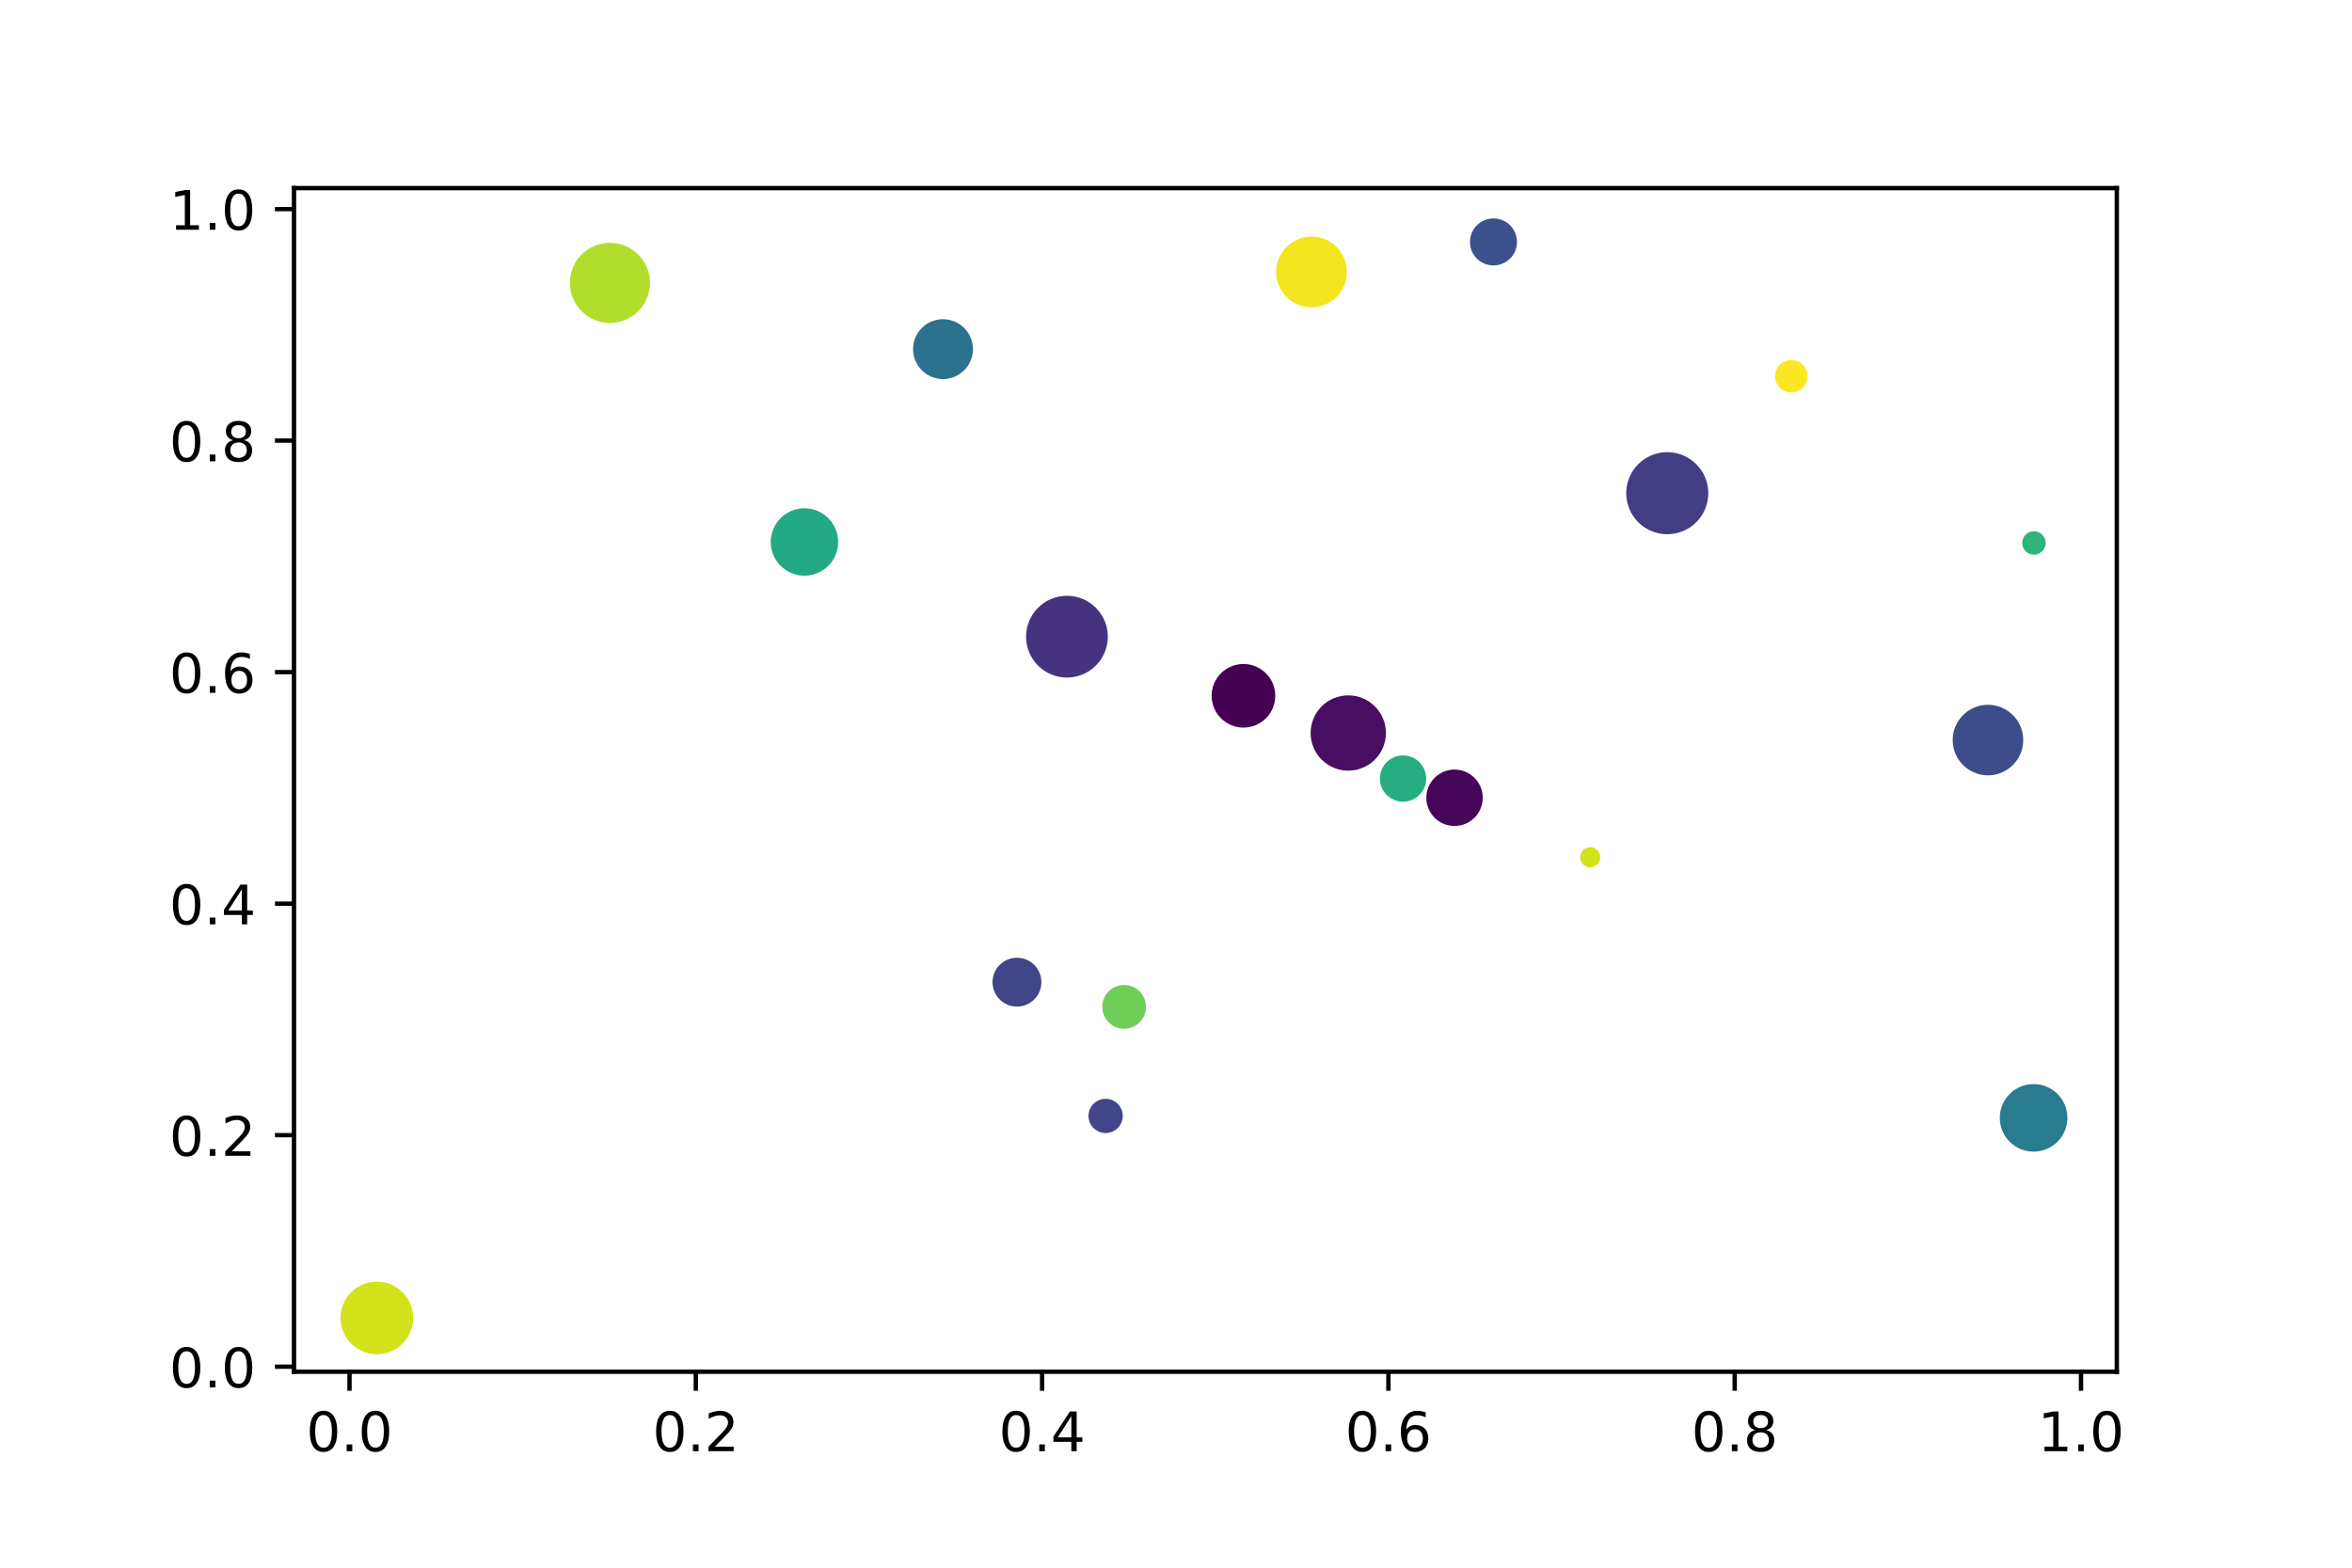<?xml version="1.0" encoding="utf-8" standalone="no"?>
<!DOCTYPE svg PUBLIC "-//W3C//DTD SVG 1.1//EN"
  "http://www.w3.org/Graphics/SVG/1.1/DTD/svg11.dtd">
<!-- Created with matplotlib (https://matplotlib.org/) -->
<svg height="288pt" version="1.1" viewBox="0 0 432 288" width="432pt" xmlns="http://www.w3.org/2000/svg" xmlns:xlink="http://www.w3.org/1999/xlink">
 <defs>
  <style type="text/css">*{stroke-linecap:butt;stroke-linejoin:round;}</style>
 </defs>
 <g id="figure_1">
  <g id="patch_1">
   <path d="M 0 288 
L 432 288 
L 432 0 
L 0 0 
z
" style="fill:#ffffff;"/>
  </g>
  <g id="axes_1">
   <g id="patch_2">
    <path d="M 54 252 
L 388.8 252 
L 388.8 34.56 
L 54 34.56 
z
" style="fill:#ffffff;"/>
   </g>
   <g id="PathCollection_1">
    <path clip-path="url(#p6b534a8c06)" d="M 329.017 71.619 
C 329.679 71.619 330.314 71.357 330.782 70.889 
C 331.25 70.421 331.513 69.786 331.513 69.124 
C 331.513 68.462 331.25 67.827 330.782 67.359 
C 330.314 66.891 329.679 66.628 329.017 66.628 
C 328.355 66.628 327.721 66.891 327.253 67.359 
C 326.785 67.827 326.522 68.462 326.522 69.124 
C 326.522 69.786 326.785 70.421 327.253 70.889 
C 327.721 71.357 328.355 71.619 329.017 71.619 
z
" style="fill:#fde725;stroke:#fde725;"/>
    <path clip-path="url(#p6b534a8c06)" d="M 274.312 48.262 
C 275.325 48.262 276.296 47.859 277.012 47.143 
C 277.728 46.427 278.13 45.456 278.13 44.444 
C 278.13 43.431 277.728 42.46 277.012 41.744 
C 276.296 41.028 275.325 40.626 274.312 40.626 
C 273.299 40.626 272.328 41.028 271.612 41.744 
C 270.896 42.46 270.494 43.431 270.494 44.444 
C 270.494 45.456 270.896 46.427 271.612 47.143 
C 272.328 47.859 273.299 48.262 274.312 48.262 
z
" style="fill:#3b518b;stroke:#3b518b;"/>
    <path clip-path="url(#p6b534a8c06)" d="M 306.23 97.645 
C 308.097 97.645 309.888 96.903 311.208 95.583 
C 312.528 94.263 313.27 92.472 313.27 90.605 
C 313.27 88.738 312.528 86.948 311.208 85.628 
C 309.888 84.308 308.097 83.566 306.23 83.566 
C 304.363 83.566 302.573 84.308 301.253 85.628 
C 299.933 86.948 299.191 88.738 299.191 90.605 
C 299.191 92.472 299.933 94.263 301.253 95.583 
C 302.573 96.903 304.363 97.645 306.23 97.645 
z
" style="fill:#433d84;stroke:#433d84;"/>
    <path clip-path="url(#p6b534a8c06)" d="M 292.08 158.835 
C 292.437 158.835 292.779 158.693 293.032 158.441 
C 293.285 158.188 293.427 157.845 293.427 157.488 
C 293.427 157.131 293.285 156.788 293.032 156.535 
C 292.779 156.283 292.437 156.141 292.08 156.141 
C 291.722 156.141 291.38 156.283 291.127 156.535 
C 290.874 156.788 290.732 157.131 290.732 157.488 
C 290.732 157.845 290.874 158.188 291.127 158.441 
C 291.38 158.693 291.722 158.835 292.08 158.835 
z
" style="fill:#d2e21b;stroke:#d2e21b;"/>
    <path clip-path="url(#p6b534a8c06)" d="M 173.206 69.138 
C 174.531 69.138 175.803 68.611 176.74 67.674 
C 177.678 66.736 178.205 65.465 178.205 64.139 
C 178.205 62.813 177.678 61.542 176.74 60.604 
C 175.803 59.667 174.531 59.14 173.206 59.14 
C 171.88 59.14 170.608 59.667 169.671 60.604 
C 168.733 61.542 168.206 62.813 168.206 64.139 
C 168.206 65.465 168.733 66.736 169.671 67.674 
C 170.608 68.611 171.88 69.138 173.206 69.138 
z
" style="fill:#2c728e;stroke:#2c728e;"/>
    <path clip-path="url(#p6b534a8c06)" d="M 267.16 151.241 
C 268.402 151.241 269.593 150.748 270.471 149.87 
C 271.349 148.991 271.843 147.8 271.843 146.558 
C 271.843 145.316 271.349 144.125 270.471 143.247 
C 269.593 142.368 268.402 141.875 267.16 141.875 
C 265.918 141.875 264.726 142.368 263.848 143.247 
C 262.97 144.125 262.476 145.316 262.476 146.558 
C 262.476 147.8 262.97 148.991 263.848 149.87 
C 264.726 150.748 265.918 151.241 267.16 151.241 
z
" style="fill:#450559;stroke:#450559;"/>
    <path clip-path="url(#p6b534a8c06)" d="M 373.582 101.403 
C 374.021 101.403 374.442 101.228 374.752 100.918 
C 375.062 100.608 375.237 100.187 375.237 99.748 
C 375.237 99.309 375.062 98.888 374.752 98.577 
C 374.442 98.267 374.021 98.093 373.582 98.093 
C 373.143 98.093 372.722 98.267 372.412 98.577 
C 372.101 98.888 371.927 99.309 371.927 99.748 
C 371.927 100.187 372.101 100.608 372.412 100.918 
C 372.722 101.228 373.143 101.403 373.582 101.403 
z
" style="fill:#2fb47c;stroke:#2fb47c;"/>
    <path clip-path="url(#p6b534a8c06)" d="M 228.388 133.166 
C 229.805 133.166 231.165 132.603 232.167 131.601 
C 233.169 130.599 233.732 129.239 233.732 127.822 
C 233.732 126.405 233.169 125.046 232.167 124.044 
C 231.165 123.042 229.805 122.479 228.388 122.479 
C 226.971 122.479 225.612 123.042 224.61 124.044 
C 223.608 125.046 223.045 126.405 223.045 127.822 
C 223.045 129.239 223.608 130.599 224.61 131.601 
C 225.612 132.603 226.971 133.166 228.388 133.166 
z
" style="fill:#440154;stroke:#440154;"/>
    <path clip-path="url(#p6b534a8c06)" d="M 147.754 105.26 
C 149.264 105.26 150.712 104.66 151.779 103.593 
C 152.847 102.525 153.447 101.077 153.447 99.567 
C 153.447 98.057 152.847 96.609 151.779 95.542 
C 150.712 94.474 149.264 93.874 147.754 93.874 
C 146.244 93.874 144.796 94.474 143.728 95.542 
C 142.661 96.609 142.061 98.057 142.061 99.567 
C 142.061 101.077 142.661 102.525 143.728 103.593 
C 144.796 104.66 146.244 105.26 147.754 105.26 
z
" style="fill:#23a983;stroke:#23a983;"/>
    <path clip-path="url(#p6b534a8c06)" d="M 247.641 141.078 
C 249.343 141.078 250.975 140.402 252.178 139.198 
C 253.382 137.995 254.058 136.363 254.058 134.661 
C 254.058 132.959 253.382 131.327 252.178 130.124 
C 250.975 128.92 249.343 128.244 247.641 128.244 
C 245.939 128.244 244.307 128.92 243.104 130.124 
C 241.9 131.327 241.224 132.959 241.224 134.661 
C 241.224 136.363 241.9 137.995 243.104 139.198 
C 244.307 140.402 245.939 141.078 247.641 141.078 
z
" style="fill:#470e61;stroke:#470e61;"/>
    <path clip-path="url(#p6b534a8c06)" d="M 203.073 207.656 
C 203.777 207.656 204.451 207.376 204.948 206.879 
C 205.446 206.382 205.725 205.707 205.725 205.004 
C 205.725 204.301 205.446 203.627 204.948 203.129 
C 204.451 202.632 203.777 202.353 203.073 202.353 
C 202.37 202.353 201.696 202.632 201.199 203.129 
C 200.701 203.627 200.422 204.301 200.422 205.004 
C 200.422 205.707 200.701 206.382 201.199 206.879 
C 201.696 207.376 202.37 207.656 203.073 207.656 
z
" style="fill:#404688;stroke:#404688;"/>
    <path clip-path="url(#p6b534a8c06)" d="M 206.476 188.494 
C 207.41 188.494 208.305 188.123 208.965 187.463 
C 209.625 186.803 209.996 185.908 209.996 184.975 
C 209.996 184.041 209.625 183.146 208.965 182.486 
C 208.305 181.826 207.41 181.455 206.476 181.455 
C 205.543 181.455 204.648 181.826 203.988 182.486 
C 203.328 183.146 202.957 184.041 202.957 184.975 
C 202.957 185.908 203.328 186.803 203.988 187.463 
C 204.648 188.123 205.543 188.494 206.476 188.494 
z
" style="fill:#6ece58;stroke:#6ece58;"/>
    <path clip-path="url(#p6b534a8c06)" d="M 240.892 55.955 
C 242.483 55.955 244.008 55.323 245.132 54.199 
C 246.257 53.074 246.888 51.549 246.888 49.959 
C 246.888 48.369 246.257 46.844 245.132 45.719 
C 244.008 44.595 242.483 43.963 240.892 43.963 
C 239.302 43.963 237.777 44.595 236.653 45.719 
C 235.528 46.844 234.897 48.369 234.897 49.959 
C 234.897 51.549 235.528 53.074 236.653 54.199 
C 237.777 55.323 239.302 55.955 240.892 55.955 
z
" style="fill:#f1e51d;stroke:#f1e51d;"/>
    <path clip-path="url(#p6b534a8c06)" d="M 373.516 211.07 
C 375.03 211.07 376.482 210.469 377.552 209.398 
C 378.623 208.327 379.225 206.875 379.225 205.361 
C 379.225 203.847 378.623 202.395 377.552 201.324 
C 376.482 200.254 375.03 199.652 373.516 199.652 
C 372.002 199.652 370.549 200.254 369.479 201.324 
C 368.408 202.395 367.807 203.847 367.807 205.361 
C 367.807 206.875 368.408 208.327 369.479 209.398 
C 370.549 210.469 372.002 211.07 373.516 211.07 
z
" style="fill:#297b8e;stroke:#297b8e;"/>
    <path clip-path="url(#p6b534a8c06)" d="M 257.702 146.78 
C 258.696 146.78 259.651 146.385 260.354 145.681 
C 261.057 144.978 261.453 144.024 261.453 143.029 
C 261.453 142.034 261.057 141.08 260.354 140.377 
C 259.651 139.673 258.696 139.278 257.702 139.278 
C 256.707 139.278 255.753 139.673 255.049 140.377 
C 254.346 141.08 253.951 142.034 253.951 143.029 
C 253.951 144.024 254.346 144.978 255.049 145.681 
C 255.753 146.385 256.707 146.78 257.702 146.78 
z
" style="fill:#26ad81;stroke:#26ad81;"/>
    <path clip-path="url(#p6b534a8c06)" d="M 195.968 123.974 
C 197.828 123.974 199.611 123.236 200.926 121.921 
C 202.24 120.606 202.979 118.823 202.979 116.964 
C 202.979 115.105 202.24 113.321 200.926 112.007 
C 199.611 110.692 197.828 109.953 195.968 109.953 
C 194.109 109.953 192.326 110.692 191.011 112.007 
C 189.697 113.321 188.958 115.105 188.958 116.964 
C 188.958 118.823 189.697 120.606 191.011 121.921 
C 192.326 123.236 194.109 123.974 195.968 123.974 
z
" style="fill:#46337f;stroke:#46337f;"/>
    <path clip-path="url(#p6b534a8c06)" d="M 69.218 248.288 
C 70.855 248.288 72.425 247.638 73.582 246.48 
C 74.74 245.323 75.39 243.753 75.39 242.116 
C 75.39 240.48 74.74 238.91 73.582 237.752 
C 72.425 236.595 70.855 235.945 69.218 235.945 
C 67.581 235.945 66.012 236.595 64.854 237.752 
C 63.697 238.91 63.047 240.48 63.047 242.116 
C 63.047 243.753 63.697 245.323 64.854 246.48 
C 66.012 247.638 67.581 248.288 69.218 248.288 
z
" style="fill:#d2e21b;stroke:#d2e21b;"/>
    <path clip-path="url(#p6b534a8c06)" d="M 186.788 184.422 
C 187.845 184.422 188.86 184.002 189.608 183.254 
C 190.356 182.506 190.776 181.492 190.776 180.434 
C 190.776 179.377 190.356 178.362 189.608 177.614 
C 188.86 176.866 187.845 176.446 186.788 176.446 
C 185.73 176.446 184.715 176.866 183.967 177.614 
C 183.22 178.362 182.799 179.377 182.799 180.434 
C 182.799 181.492 183.22 182.506 183.967 183.254 
C 184.715 184.002 185.73 184.422 186.788 184.422 
z
" style="fill:#414487;stroke:#414487;"/>
    <path clip-path="url(#p6b534a8c06)" d="M 112.028 58.829 
C 113.848 58.829 115.593 58.106 116.88 56.819 
C 118.167 55.532 118.89 53.786 118.89 51.967 
C 118.89 50.147 118.167 48.401 116.88 47.114 
C 115.593 45.827 113.848 45.104 112.028 45.104 
C 110.208 45.104 108.462 45.827 107.175 47.114 
C 105.889 48.401 105.166 50.147 105.166 51.967 
C 105.166 53.786 105.889 55.532 107.175 56.819 
C 108.462 58.106 110.208 58.829 112.028 58.829 
z
" style="fill:#b2dd2d;stroke:#b2dd2d;"/>
    <path clip-path="url(#p6b534a8c06)" d="M 365.138 141.936 
C 366.723 141.936 368.244 141.306 369.365 140.184 
C 370.487 139.063 371.117 137.542 371.117 135.957 
C 371.117 134.371 370.487 132.85 369.365 131.729 
C 368.244 130.607 366.723 129.977 365.138 129.977 
C 363.552 129.977 362.031 130.607 360.91 131.729 
C 359.788 132.85 359.158 134.371 359.158 135.957 
C 359.158 137.542 359.788 139.063 360.91 140.184 
C 362.031 141.306 363.552 141.936 365.138 141.936 
z
" style="fill:#3d4d8a;stroke:#3d4d8a;"/>
   </g>
   <g id="matplotlib.axis_1">
    <g id="xtick_1">
     <g id="line2d_1">
      <defs>
       <path d="M 0 0 
L 0 3.5 
" id="m9244e9e258" style="stroke:#000000;stroke-width:0.8;"/>
      </defs>
      <g>
       <use style="stroke:#000000;stroke-width:0.8;" x="64.195" xlink:href="#m9244e9e258" y="252"/>
      </g>
     </g>
     <g id="text_1">
      <!-- 0.0 -->
      <g transform="translate(56.243 266.598)scale(0.1 -0.1)">
       <defs>
        <path d="M 31.781 66.406 
Q 24.172 66.406 20.328 58.906 
Q 16.5 51.422 16.5 36.375 
Q 16.5 21.391 20.328 13.891 
Q 24.172 6.391 31.781 6.391 
Q 39.453 6.391 43.281 13.891 
Q 47.125 21.391 47.125 36.375 
Q 47.125 51.422 43.281 58.906 
Q 39.453 66.406 31.781 66.406 
z
M 31.781 74.219 
Q 44.047 74.219 50.516 64.516 
Q 56.984 54.828 56.984 36.375 
Q 56.984 17.969 50.516 8.266 
Q 44.047 -1.422 31.781 -1.422 
Q 19.531 -1.422 13.062 8.266 
Q 6.594 17.969 6.594 36.375 
Q 6.594 54.828 13.062 64.516 
Q 19.531 74.219 31.781 74.219 
z
" id="DejaVuSans-48"/>
        <path d="M 10.688 12.406 
L 21 12.406 
L 21 0 
L 10.688 0 
z
" id="DejaVuSans-46"/>
       </defs>
       <use xlink:href="#DejaVuSans-48"/>
       <use x="63.623" xlink:href="#DejaVuSans-46"/>
       <use x="95.41" xlink:href="#DejaVuSans-48"/>
      </g>
     </g>
    </g>
    <g id="xtick_2">
     <g id="line2d_2">
      <g>
       <use style="stroke:#000000;stroke-width:0.8;" x="127.801" xlink:href="#m9244e9e258" y="252"/>
      </g>
     </g>
     <g id="text_2">
      <!-- 0.2 -->
      <g transform="translate(119.849 266.598)scale(0.1 -0.1)">
       <defs>
        <path d="M 19.188 8.297 
L 53.609 8.297 
L 53.609 0 
L 7.328 0 
L 7.328 8.297 
Q 12.938 14.109 22.625 23.891 
Q 32.328 33.688 34.812 36.531 
Q 39.547 41.844 41.422 45.531 
Q 43.312 49.219 43.312 52.781 
Q 43.312 58.594 39.234 62.25 
Q 35.156 65.922 28.609 65.922 
Q 23.969 65.922 18.812 64.312 
Q 13.672 62.703 7.812 59.422 
L 7.812 69.391 
Q 13.766 71.781 18.938 73 
Q 24.125 74.219 28.422 74.219 
Q 39.75 74.219 46.484 68.547 
Q 53.219 62.891 53.219 53.422 
Q 53.219 48.922 51.531 44.891 
Q 49.859 40.875 45.406 35.406 
Q 44.188 33.984 37.641 27.219 
Q 31.109 20.453 19.188 8.297 
z
" id="DejaVuSans-50"/>
       </defs>
       <use xlink:href="#DejaVuSans-48"/>
       <use x="63.623" xlink:href="#DejaVuSans-46"/>
       <use x="95.41" xlink:href="#DejaVuSans-50"/>
      </g>
     </g>
    </g>
    <g id="xtick_3">
     <g id="line2d_3">
      <g>
       <use style="stroke:#000000;stroke-width:0.8;" x="191.407" xlink:href="#m9244e9e258" y="252"/>
      </g>
     </g>
     <g id="text_3">
      <!-- 0.4 -->
      <g transform="translate(183.455 266.598)scale(0.1 -0.1)">
       <defs>
        <path d="M 37.797 64.312 
L 12.891 25.391 
L 37.797 25.391 
z
M 35.203 72.906 
L 47.609 72.906 
L 47.609 25.391 
L 58.016 25.391 
L 58.016 17.188 
L 47.609 17.188 
L 47.609 0 
L 37.797 0 
L 37.797 17.188 
L 4.891 17.188 
L 4.891 26.703 
z
" id="DejaVuSans-52"/>
       </defs>
       <use xlink:href="#DejaVuSans-48"/>
       <use x="63.623" xlink:href="#DejaVuSans-46"/>
       <use x="95.41" xlink:href="#DejaVuSans-52"/>
      </g>
     </g>
    </g>
    <g id="xtick_4">
     <g id="line2d_4">
      <g>
       <use style="stroke:#000000;stroke-width:0.8;" x="255.013" xlink:href="#m9244e9e258" y="252"/>
      </g>
     </g>
     <g id="text_4">
      <!-- 0.6 -->
      <g transform="translate(247.061 266.598)scale(0.1 -0.1)">
       <defs>
        <path d="M 33.016 40.375 
Q 26.375 40.375 22.484 35.828 
Q 18.609 31.297 18.609 23.391 
Q 18.609 15.531 22.484 10.953 
Q 26.375 6.391 33.016 6.391 
Q 39.656 6.391 43.531 10.953 
Q 47.406 15.531 47.406 23.391 
Q 47.406 31.297 43.531 35.828 
Q 39.656 40.375 33.016 40.375 
z
M 52.594 71.297 
L 52.594 62.312 
Q 48.875 64.062 45.094 64.984 
Q 41.312 65.922 37.594 65.922 
Q 27.828 65.922 22.672 59.328 
Q 17.531 52.734 16.797 39.406 
Q 19.672 43.656 24.016 45.922 
Q 28.375 48.188 33.594 48.188 
Q 44.578 48.188 50.953 41.516 
Q 57.328 34.859 57.328 23.391 
Q 57.328 12.156 50.688 5.359 
Q 44.047 -1.422 33.016 -1.422 
Q 20.359 -1.422 13.672 8.266 
Q 6.984 17.969 6.984 36.375 
Q 6.984 53.656 15.188 63.938 
Q 23.391 74.219 37.203 74.219 
Q 40.922 74.219 44.703 73.484 
Q 48.484 72.75 52.594 71.297 
z
" id="DejaVuSans-54"/>
       </defs>
       <use xlink:href="#DejaVuSans-48"/>
       <use x="63.623" xlink:href="#DejaVuSans-46"/>
       <use x="95.41" xlink:href="#DejaVuSans-54"/>
      </g>
     </g>
    </g>
    <g id="xtick_5">
     <g id="line2d_5">
      <g>
       <use style="stroke:#000000;stroke-width:0.8;" x="318.619" xlink:href="#m9244e9e258" y="252"/>
      </g>
     </g>
     <g id="text_5">
      <!-- 0.8 -->
      <g transform="translate(310.668 266.598)scale(0.1 -0.1)">
       <defs>
        <path d="M 31.781 34.625 
Q 24.75 34.625 20.719 30.859 
Q 16.703 27.094 16.703 20.516 
Q 16.703 13.922 20.719 10.156 
Q 24.75 6.391 31.781 6.391 
Q 38.812 6.391 42.859 10.172 
Q 46.922 13.969 46.922 20.516 
Q 46.922 27.094 42.891 30.859 
Q 38.875 34.625 31.781 34.625 
z
M 21.922 38.812 
Q 15.578 40.375 12.031 44.719 
Q 8.5 49.078 8.5 55.328 
Q 8.5 64.062 14.719 69.141 
Q 20.953 74.219 31.781 74.219 
Q 42.672 74.219 48.875 69.141 
Q 55.078 64.062 55.078 55.328 
Q 55.078 49.078 51.531 44.719 
Q 48 40.375 41.703 38.812 
Q 48.828 37.156 52.797 32.312 
Q 56.781 27.484 56.781 20.516 
Q 56.781 9.906 50.312 4.234 
Q 43.844 -1.422 31.781 -1.422 
Q 19.734 -1.422 13.25 4.234 
Q 6.781 9.906 6.781 20.516 
Q 6.781 27.484 10.781 32.312 
Q 14.797 37.156 21.922 38.812 
z
M 18.312 54.391 
Q 18.312 48.734 21.844 45.562 
Q 25.391 42.391 31.781 42.391 
Q 38.141 42.391 41.719 45.562 
Q 45.312 48.734 45.312 54.391 
Q 45.312 60.062 41.719 63.234 
Q 38.141 66.406 31.781 66.406 
Q 25.391 66.406 21.844 63.234 
Q 18.312 60.062 18.312 54.391 
z
" id="DejaVuSans-56"/>
       </defs>
       <use xlink:href="#DejaVuSans-48"/>
       <use x="63.623" xlink:href="#DejaVuSans-46"/>
       <use x="95.41" xlink:href="#DejaVuSans-56"/>
      </g>
     </g>
    </g>
    <g id="xtick_6">
     <g id="line2d_6">
      <g>
       <use style="stroke:#000000;stroke-width:0.8;" x="382.225" xlink:href="#m9244e9e258" y="252"/>
      </g>
     </g>
     <g id="text_6">
      <!-- 1.0 -->
      <g transform="translate(374.274 266.598)scale(0.1 -0.1)">
       <defs>
        <path d="M 12.406 8.297 
L 28.516 8.297 
L 28.516 63.922 
L 10.984 60.406 
L 10.984 69.391 
L 28.422 72.906 
L 38.281 72.906 
L 38.281 8.297 
L 54.391 8.297 
L 54.391 0 
L 12.406 0 
z
" id="DejaVuSans-49"/>
       </defs>
       <use xlink:href="#DejaVuSans-49"/>
       <use x="63.623" xlink:href="#DejaVuSans-46"/>
       <use x="95.41" xlink:href="#DejaVuSans-48"/>
      </g>
     </g>
    </g>
   </g>
   <g id="matplotlib.axis_2">
    <g id="ytick_1">
     <g id="line2d_7">
      <defs>
       <path d="M 0 0 
L -3.5 0 
" id="m918856dd7e" style="stroke:#000000;stroke-width:0.8;"/>
      </defs>
      <g>
       <use style="stroke:#000000;stroke-width:0.8;" x="54" xlink:href="#m918856dd7e" y="251.073"/>
      </g>
     </g>
     <g id="text_7">
      <!-- 0.0 -->
      <g transform="translate(31.097 254.872)scale(0.1 -0.1)">
       <use xlink:href="#DejaVuSans-48"/>
       <use x="63.623" xlink:href="#DejaVuSans-46"/>
       <use x="95.41" xlink:href="#DejaVuSans-48"/>
      </g>
     </g>
    </g>
    <g id="ytick_2">
     <g id="line2d_8">
      <g>
       <use style="stroke:#000000;stroke-width:0.8;" x="54" xlink:href="#m918856dd7e" y="208.541"/>
      </g>
     </g>
     <g id="text_8">
      <!-- 0.2 -->
      <g transform="translate(31.097 212.34)scale(0.1 -0.1)">
       <use xlink:href="#DejaVuSans-48"/>
       <use x="63.623" xlink:href="#DejaVuSans-46"/>
       <use x="95.41" xlink:href="#DejaVuSans-50"/>
      </g>
     </g>
    </g>
    <g id="ytick_3">
     <g id="line2d_9">
      <g>
       <use style="stroke:#000000;stroke-width:0.8;" x="54" xlink:href="#m918856dd7e" y="166.009"/>
      </g>
     </g>
     <g id="text_9">
      <!-- 0.4 -->
      <g transform="translate(31.097 169.808)scale(0.1 -0.1)">
       <use xlink:href="#DejaVuSans-48"/>
       <use x="63.623" xlink:href="#DejaVuSans-46"/>
       <use x="95.41" xlink:href="#DejaVuSans-52"/>
      </g>
     </g>
    </g>
    <g id="ytick_4">
     <g id="line2d_10">
      <g>
       <use style="stroke:#000000;stroke-width:0.8;" x="54" xlink:href="#m918856dd7e" y="123.477"/>
      </g>
     </g>
     <g id="text_10">
      <!-- 0.6 -->
      <g transform="translate(31.097 127.276)scale(0.1 -0.1)">
       <use xlink:href="#DejaVuSans-48"/>
       <use x="63.623" xlink:href="#DejaVuSans-46"/>
       <use x="95.41" xlink:href="#DejaVuSans-54"/>
      </g>
     </g>
    </g>
    <g id="ytick_5">
     <g id="line2d_11">
      <g>
       <use style="stroke:#000000;stroke-width:0.8;" x="54" xlink:href="#m918856dd7e" y="80.945"/>
      </g>
     </g>
     <g id="text_11">
      <!-- 0.8 -->
      <g transform="translate(31.097 84.744)scale(0.1 -0.1)">
       <use xlink:href="#DejaVuSans-48"/>
       <use x="63.623" xlink:href="#DejaVuSans-46"/>
       <use x="95.41" xlink:href="#DejaVuSans-56"/>
      </g>
     </g>
    </g>
    <g id="ytick_6">
     <g id="line2d_12">
      <g>
       <use style="stroke:#000000;stroke-width:0.8;" x="54" xlink:href="#m918856dd7e" y="38.413"/>
      </g>
     </g>
     <g id="text_12">
      <!-- 1.0 -->
      <g transform="translate(31.097 42.212)scale(0.1 -0.1)">
       <use xlink:href="#DejaVuSans-49"/>
       <use x="63.623" xlink:href="#DejaVuSans-46"/>
       <use x="95.41" xlink:href="#DejaVuSans-48"/>
      </g>
     </g>
    </g>
   </g>
   <g id="patch_3">
    <path d="M 54 252 
L 54 34.56 
" style="fill:none;stroke:#000000;stroke-linecap:square;stroke-linejoin:miter;stroke-width:0.8;"/>
   </g>
   <g id="patch_4">
    <path d="M 388.8 252 
L 388.8 34.56 
" style="fill:none;stroke:#000000;stroke-linecap:square;stroke-linejoin:miter;stroke-width:0.8;"/>
   </g>
   <g id="patch_5">
    <path d="M 54 252 
L 388.8 252 
" style="fill:none;stroke:#000000;stroke-linecap:square;stroke-linejoin:miter;stroke-width:0.8;"/>
   </g>
   <g id="patch_6">
    <path d="M 54 34.56 
L 388.8 34.56 
" style="fill:none;stroke:#000000;stroke-linecap:square;stroke-linejoin:miter;stroke-width:0.8;"/>
   </g>
  </g>
 </g>
 <defs>
  <clipPath id="p6b534a8c06">
   <rect height="217.44" width="334.8" x="54" y="34.56"/>
  </clipPath>
 </defs>
</svg>
